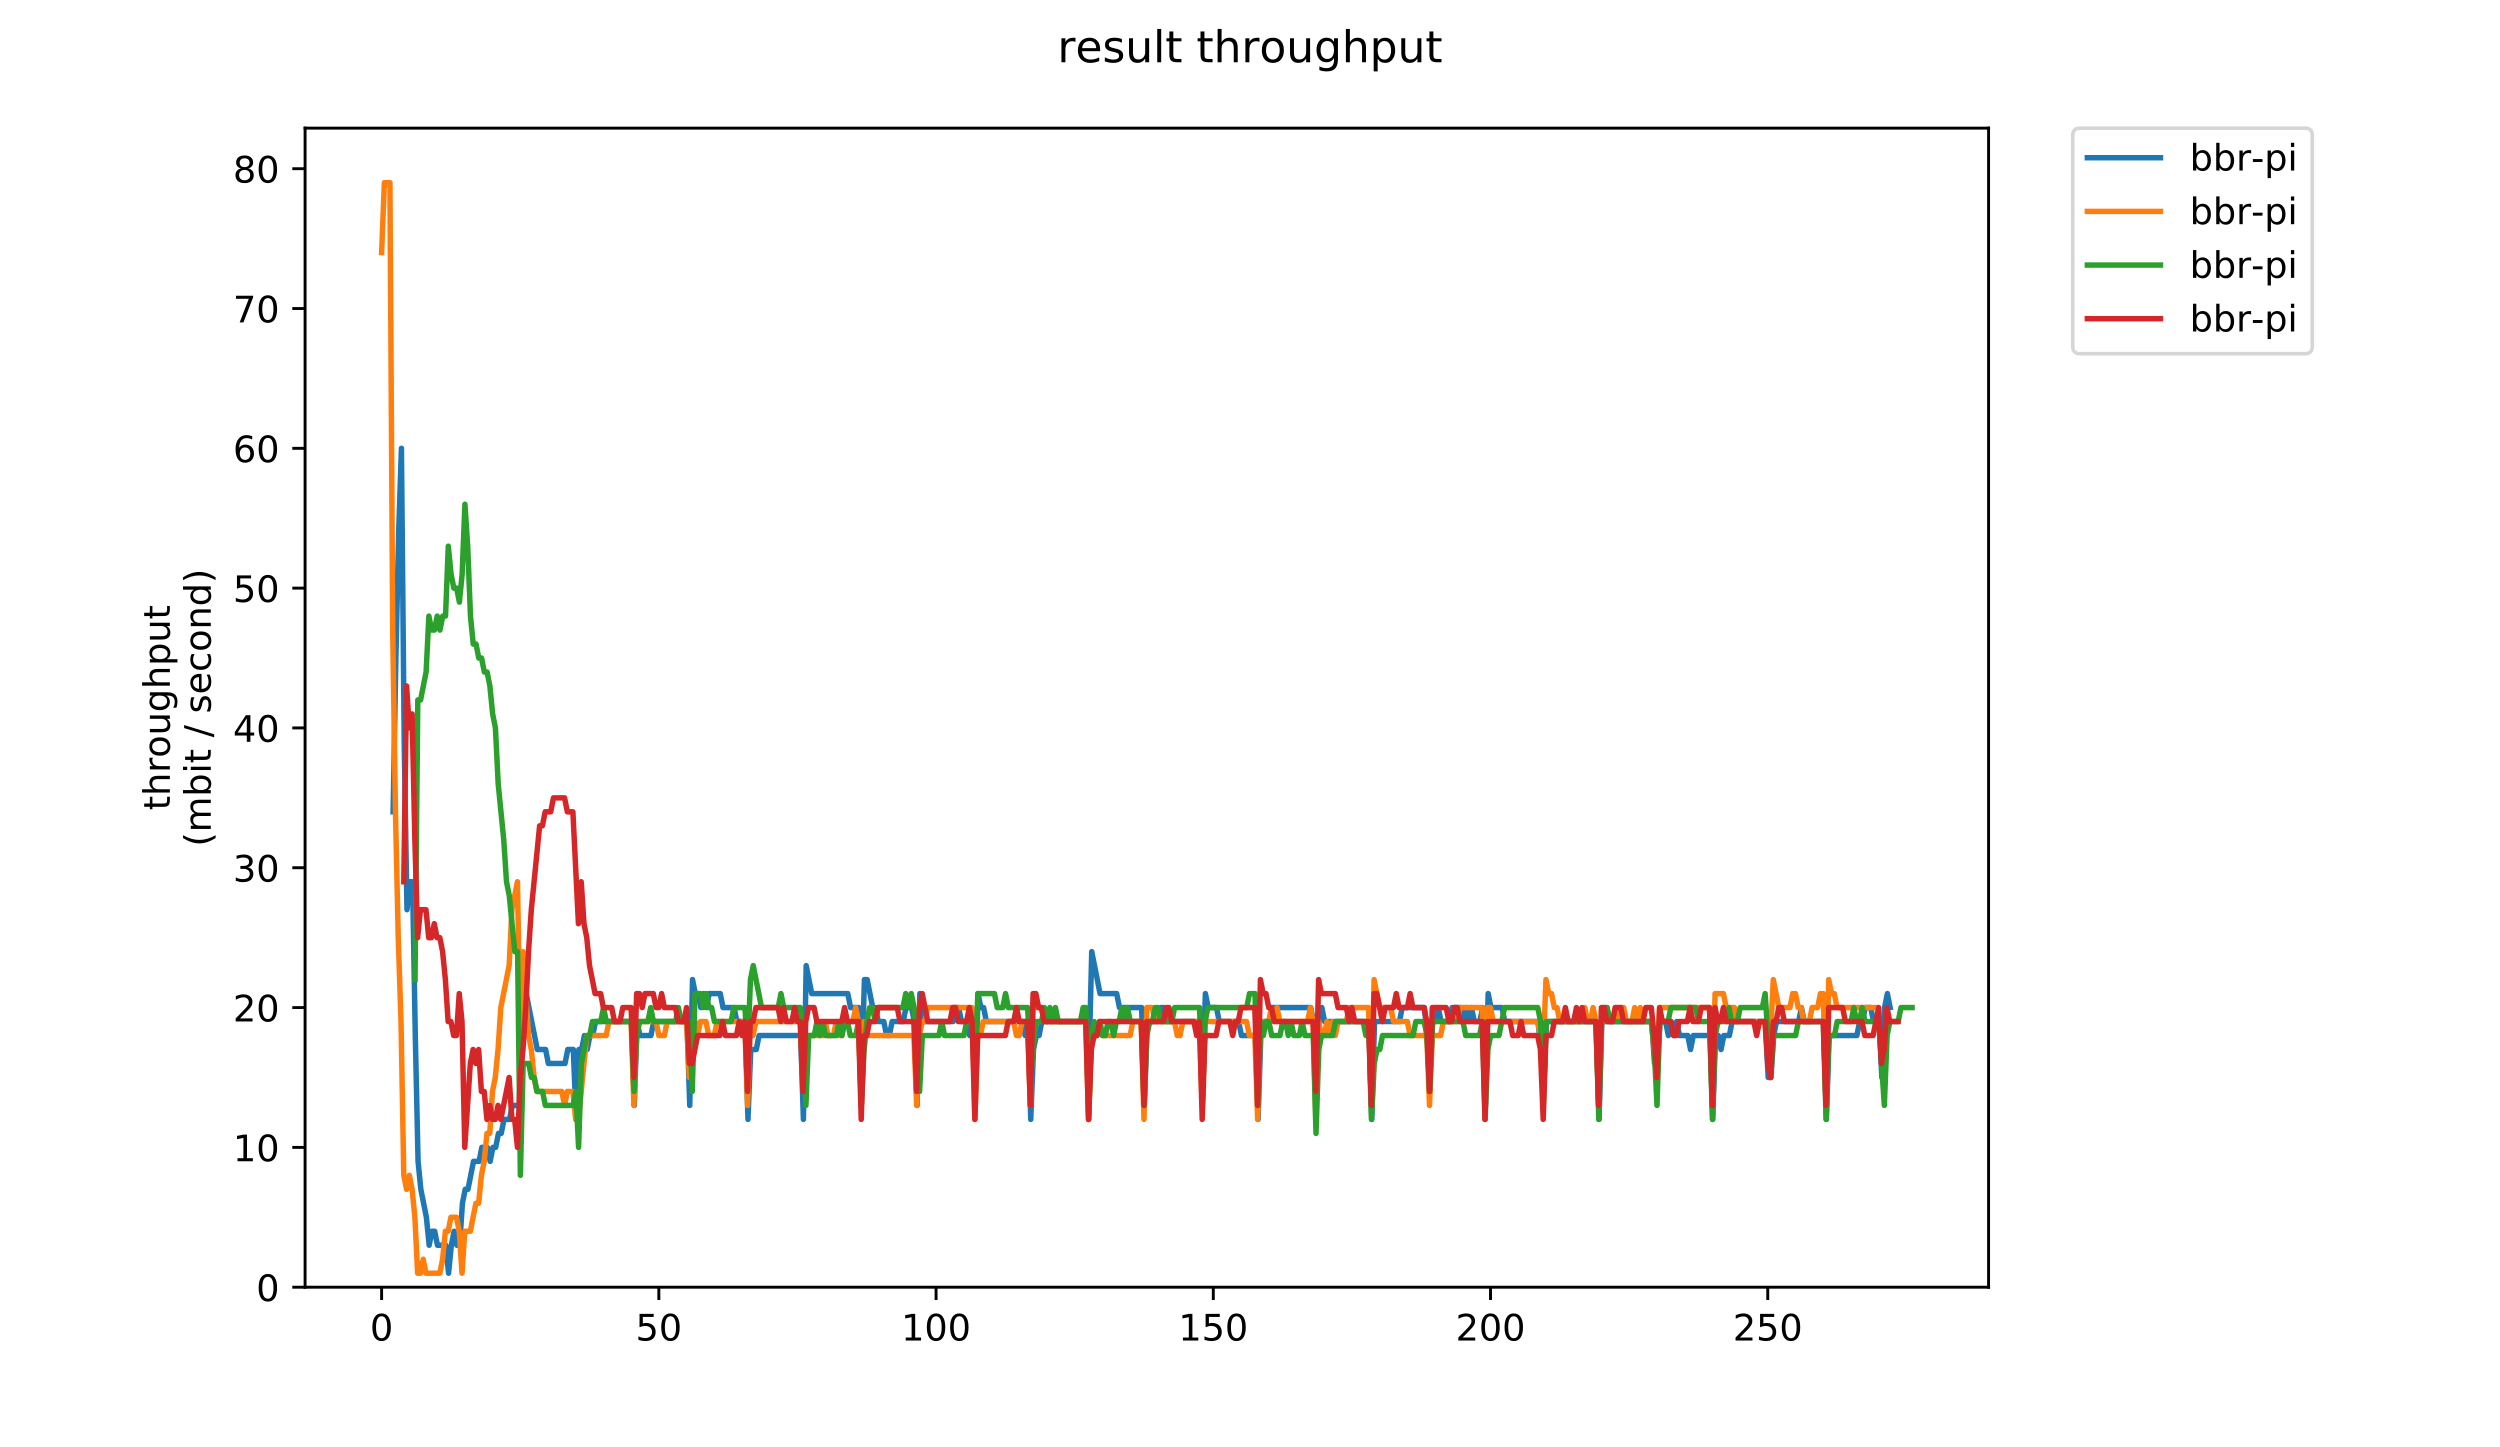 <?xml version="1.0" encoding="utf-8" standalone="no"?>
<!DOCTYPE svg PUBLIC "-//W3C//DTD SVG 1.1//EN"
  "http://www.w3.org/Graphics/SVG/1.1/DTD/svg11.dtd">
<!-- Created with matplotlib (https://matplotlib.org/) -->
<svg height="396pt" version="1.1" viewBox="0 0 684 396" width="684pt" xmlns="http://www.w3.org/2000/svg" xmlns:xlink="http://www.w3.org/1999/xlink">
 <defs>
  <style type="text/css">
*{stroke-linecap:butt;stroke-linejoin:round;}
  </style>
 </defs>
 <g id="figure_1">
  <g id="patch_1">
   <path d="M 0 396 
L 684 396 
L 684 0 
L 0 0 
z
" style="fill:#ffffff;"/>
  </g>
  <g id="axes_1">
   <g id="patch_2">
    <path d="M 83.472 352.174 
L 544.074 352.174 
L 544.074 35.062 
L 83.472 35.062 
z
" style="fill:#ffffff;"/>
   </g>
   <g id="matplotlib.axis_1">
    <g id="xtick_1">
     <g id="line2d_1">
      <defs>
       <path d="M 0 0 
L 0 3.5 
" id="m446af5e502" style="stroke:#000000;stroke-width:0.8;"/>
      </defs>
      <g>
       <use style="stroke:#000000;stroke-width:0.8;" x="104.409" xlink:href="#m446af5e502" y="352.174"/>
      </g>
     </g>
     <g id="text_1">
      <!-- 0 -->
      <defs>
       <path d="M 31.781 66.406 
Q 24.172 66.406 20.328 58.906 
Q 16.5 51.422 16.5 36.375 
Q 16.5 21.391 20.328 13.891 
Q 24.172 6.391 31.781 6.391 
Q 39.453 6.391 43.281 13.891 
Q 47.125 21.391 47.125 36.375 
Q 47.125 51.422 43.281 58.906 
Q 39.453 66.406 31.781 66.406 
z
M 31.781 74.219 
Q 44.047 74.219 50.516 64.516 
Q 56.984 54.828 56.984 36.375 
Q 56.984 17.969 50.516 8.266 
Q 44.047 -1.422 31.781 -1.422 
Q 19.531 -1.422 13.062 8.266 
Q 6.594 17.969 6.594 36.375 
Q 6.594 54.828 13.062 64.516 
Q 19.531 74.219 31.781 74.219 
z
" id="DejaVuSans-48"/>
      </defs>
      <g transform="translate(101.228 366.773)scale(0.1 -0.1)">
       <use xlink:href="#DejaVuSans-48"/>
      </g>
     </g>
    </g>
    <g id="xtick_2">
     <g id="line2d_2">
      <g>
       <use style="stroke:#000000;stroke-width:0.8;" x="180.258" xlink:href="#m446af5e502" y="352.174"/>
      </g>
     </g>
     <g id="text_2">
      <!-- 50 -->
      <defs>
       <path d="M 10.797 72.906 
L 49.516 72.906 
L 49.516 64.594 
L 19.828 64.594 
L 19.828 46.734 
Q 21.969 47.469 24.109 47.828 
Q 26.266 48.188 28.422 48.188 
Q 40.625 48.188 47.75 41.5 
Q 54.891 34.812 54.891 23.391 
Q 54.891 11.625 47.562 5.094 
Q 40.234 -1.422 26.906 -1.422 
Q 22.312 -1.422 17.547 -0.641 
Q 12.797 0.141 7.719 1.703 
L 7.719 11.625 
Q 12.109 9.234 16.797 8.062 
Q 21.484 6.891 26.703 6.891 
Q 35.156 6.891 40.078 11.328 
Q 45.016 15.766 45.016 23.391 
Q 45.016 31 40.078 35.438 
Q 35.156 39.891 26.703 39.891 
Q 22.75 39.891 18.812 39.016 
Q 14.891 38.141 10.797 36.281 
z
" id="DejaVuSans-53"/>
      </defs>
      <g transform="translate(173.896 366.773)scale(0.1 -0.1)">
       <use xlink:href="#DejaVuSans-53"/>
       <use x="63.623" xlink:href="#DejaVuSans-48"/>
      </g>
     </g>
    </g>
    <g id="xtick_3">
     <g id="line2d_3">
      <g>
       <use style="stroke:#000000;stroke-width:0.8;" x="256.108" xlink:href="#m446af5e502" y="352.174"/>
      </g>
     </g>
     <g id="text_3">
      <!-- 100 -->
      <defs>
       <path d="M 12.406 8.297 
L 28.516 8.297 
L 28.516 63.922 
L 10.984 60.406 
L 10.984 69.391 
L 28.422 72.906 
L 38.281 72.906 
L 38.281 8.297 
L 54.391 8.297 
L 54.391 0 
L 12.406 0 
z
" id="DejaVuSans-49"/>
      </defs>
      <g transform="translate(246.564 366.773)scale(0.1 -0.1)">
       <use xlink:href="#DejaVuSans-49"/>
       <use x="63.623" xlink:href="#DejaVuSans-48"/>
       <use x="127.246" xlink:href="#DejaVuSans-48"/>
      </g>
     </g>
    </g>
    <g id="xtick_4">
     <g id="line2d_4">
      <g>
       <use style="stroke:#000000;stroke-width:0.8;" x="331.957" xlink:href="#m446af5e502" y="352.174"/>
      </g>
     </g>
     <g id="text_4">
      <!-- 150 -->
      <g transform="translate(322.414 366.773)scale(0.1 -0.1)">
       <use xlink:href="#DejaVuSans-49"/>
       <use x="63.623" xlink:href="#DejaVuSans-53"/>
       <use x="127.246" xlink:href="#DejaVuSans-48"/>
      </g>
     </g>
    </g>
    <g id="xtick_5">
     <g id="line2d_5">
      <g>
       <use style="stroke:#000000;stroke-width:0.8;" x="407.807" xlink:href="#m446af5e502" y="352.174"/>
      </g>
     </g>
     <g id="text_5">
      <!-- 200 -->
      <defs>
       <path d="M 19.188 8.297 
L 53.609 8.297 
L 53.609 0 
L 7.328 0 
L 7.328 8.297 
Q 12.938 14.109 22.625 23.891 
Q 32.328 33.688 34.812 36.531 
Q 39.547 41.844 41.422 45.531 
Q 43.312 49.219 43.312 52.781 
Q 43.312 58.594 39.234 62.25 
Q 35.156 65.922 28.609 65.922 
Q 23.969 65.922 18.812 64.312 
Q 13.672 62.703 7.812 59.422 
L 7.812 69.391 
Q 13.766 71.781 18.938 73 
Q 24.125 74.219 28.422 74.219 
Q 39.75 74.219 46.484 68.547 
Q 53.219 62.891 53.219 53.422 
Q 53.219 48.922 51.531 44.891 
Q 49.859 40.875 45.406 35.406 
Q 44.188 33.984 37.641 27.219 
Q 31.109 20.453 19.188 8.297 
z
" id="DejaVuSans-50"/>
      </defs>
      <g transform="translate(398.263 366.773)scale(0.1 -0.1)">
       <use xlink:href="#DejaVuSans-50"/>
       <use x="63.623" xlink:href="#DejaVuSans-48"/>
       <use x="127.246" xlink:href="#DejaVuSans-48"/>
      </g>
     </g>
    </g>
    <g id="xtick_6">
     <g id="line2d_6">
      <g>
       <use style="stroke:#000000;stroke-width:0.8;" x="483.656" xlink:href="#m446af5e502" y="352.174"/>
      </g>
     </g>
     <g id="text_6">
      <!-- 250 -->
      <g transform="translate(474.113 366.773)scale(0.1 -0.1)">
       <use xlink:href="#DejaVuSans-50"/>
       <use x="63.623" xlink:href="#DejaVuSans-53"/>
       <use x="127.246" xlink:href="#DejaVuSans-48"/>
      </g>
     </g>
    </g>
   </g>
   <g id="matplotlib.axis_2">
    <g id="ytick_1">
     <g id="line2d_7">
      <defs>
       <path d="M 0 0 
L -3.5 0 
" id="mec92c5193e" style="stroke:#000000;stroke-width:0.8;"/>
      </defs>
      <g>
       <use style="stroke:#000000;stroke-width:0.8;" x="83.472" xlink:href="#mec92c5193e" y="352.174"/>
      </g>
     </g>
     <g id="text_7">
      <!-- 0 -->
      <g transform="translate(70.11 355.973)scale(0.1 -0.1)">
       <use xlink:href="#DejaVuSans-48"/>
      </g>
     </g>
    </g>
    <g id="ytick_2">
     <g id="line2d_8">
      <g>
       <use style="stroke:#000000;stroke-width:0.8;" x="83.472" xlink:href="#mec92c5193e" y="313.922"/>
      </g>
     </g>
     <g id="text_8">
      <!-- 10 -->
      <g transform="translate(63.747 317.721)scale(0.1 -0.1)">
       <use xlink:href="#DejaVuSans-49"/>
       <use x="63.623" xlink:href="#DejaVuSans-48"/>
      </g>
     </g>
    </g>
    <g id="ytick_3">
     <g id="line2d_9">
      <g>
       <use style="stroke:#000000;stroke-width:0.8;" x="83.472" xlink:href="#mec92c5193e" y="275.67"/>
      </g>
     </g>
     <g id="text_9">
      <!-- 20 -->
      <g transform="translate(63.747 279.469)scale(0.1 -0.1)">
       <use xlink:href="#DejaVuSans-50"/>
       <use x="63.623" xlink:href="#DejaVuSans-48"/>
      </g>
     </g>
    </g>
    <g id="ytick_4">
     <g id="line2d_10">
      <g>
       <use style="stroke:#000000;stroke-width:0.8;" x="83.472" xlink:href="#mec92c5193e" y="237.417"/>
      </g>
     </g>
     <g id="text_10">
      <!-- 30 -->
      <defs>
       <path d="M 40.578 39.312 
Q 47.656 37.797 51.625 33 
Q 55.609 28.219 55.609 21.188 
Q 55.609 10.406 48.188 4.484 
Q 40.766 -1.422 27.094 -1.422 
Q 22.516 -1.422 17.656 -0.516 
Q 12.797 0.391 7.625 2.203 
L 7.625 11.719 
Q 11.719 9.328 16.594 8.109 
Q 21.484 6.891 26.812 6.891 
Q 36.078 6.891 40.938 10.547 
Q 45.797 14.203 45.797 21.188 
Q 45.797 27.641 41.281 31.266 
Q 36.766 34.906 28.719 34.906 
L 20.219 34.906 
L 20.219 43.016 
L 29.109 43.016 
Q 36.375 43.016 40.234 45.922 
Q 44.094 48.828 44.094 54.297 
Q 44.094 59.906 40.109 62.906 
Q 36.141 65.922 28.719 65.922 
Q 24.656 65.922 20.016 65.031 
Q 15.375 64.156 9.812 62.312 
L 9.812 71.094 
Q 15.438 72.656 20.344 73.438 
Q 25.25 74.219 29.594 74.219 
Q 40.828 74.219 47.359 69.109 
Q 53.906 64.016 53.906 55.328 
Q 53.906 49.266 50.438 45.094 
Q 46.969 40.922 40.578 39.312 
z
" id="DejaVuSans-51"/>
      </defs>
      <g transform="translate(63.747 241.216)scale(0.1 -0.1)">
       <use xlink:href="#DejaVuSans-51"/>
       <use x="63.623" xlink:href="#DejaVuSans-48"/>
      </g>
     </g>
    </g>
    <g id="ytick_5">
     <g id="line2d_11">
      <g>
       <use style="stroke:#000000;stroke-width:0.8;" x="83.472" xlink:href="#mec92c5193e" y="199.165"/>
      </g>
     </g>
     <g id="text_11">
      <!-- 40 -->
      <defs>
       <path d="M 37.797 64.312 
L 12.891 25.391 
L 37.797 25.391 
z
M 35.203 72.906 
L 47.609 72.906 
L 47.609 25.391 
L 58.016 25.391 
L 58.016 17.188 
L 47.609 17.188 
L 47.609 0 
L 37.797 0 
L 37.797 17.188 
L 4.891 17.188 
L 4.891 26.703 
z
" id="DejaVuSans-52"/>
      </defs>
      <g transform="translate(63.747 202.964)scale(0.1 -0.1)">
       <use xlink:href="#DejaVuSans-52"/>
       <use x="63.623" xlink:href="#DejaVuSans-48"/>
      </g>
     </g>
    </g>
    <g id="ytick_6">
     <g id="line2d_12">
      <g>
       <use style="stroke:#000000;stroke-width:0.8;" x="83.472" xlink:href="#mec92c5193e" y="160.913"/>
      </g>
     </g>
     <g id="text_12">
      <!-- 50 -->
      <g transform="translate(63.747 164.712)scale(0.1 -0.1)">
       <use xlink:href="#DejaVuSans-53"/>
       <use x="63.623" xlink:href="#DejaVuSans-48"/>
      </g>
     </g>
    </g>
    <g id="ytick_7">
     <g id="line2d_13">
      <g>
       <use style="stroke:#000000;stroke-width:0.8;" x="83.472" xlink:href="#mec92c5193e" y="122.66"/>
      </g>
     </g>
     <g id="text_13">
      <!-- 60 -->
      <defs>
       <path d="M 33.016 40.375 
Q 26.375 40.375 22.484 35.828 
Q 18.609 31.297 18.609 23.391 
Q 18.609 15.531 22.484 10.953 
Q 26.375 6.391 33.016 6.391 
Q 39.656 6.391 43.531 10.953 
Q 47.406 15.531 47.406 23.391 
Q 47.406 31.297 43.531 35.828 
Q 39.656 40.375 33.016 40.375 
z
M 52.594 71.297 
L 52.594 62.312 
Q 48.875 64.062 45.094 64.984 
Q 41.312 65.922 37.594 65.922 
Q 27.828 65.922 22.672 59.328 
Q 17.531 52.734 16.797 39.406 
Q 19.672 43.656 24.016 45.922 
Q 28.375 48.188 33.594 48.188 
Q 44.578 48.188 50.953 41.516 
Q 57.328 34.859 57.328 23.391 
Q 57.328 12.156 50.688 5.359 
Q 44.047 -1.422 33.016 -1.422 
Q 20.359 -1.422 13.672 8.266 
Q 6.984 17.969 6.984 36.375 
Q 6.984 53.656 15.188 63.938 
Q 23.391 74.219 37.203 74.219 
Q 40.922 74.219 44.703 73.484 
Q 48.484 72.75 52.594 71.297 
z
" id="DejaVuSans-54"/>
      </defs>
      <g transform="translate(63.747 126.46)scale(0.1 -0.1)">
       <use xlink:href="#DejaVuSans-54"/>
       <use x="63.623" xlink:href="#DejaVuSans-48"/>
      </g>
     </g>
    </g>
    <g id="ytick_8">
     <g id="line2d_14">
      <g>
       <use style="stroke:#000000;stroke-width:0.8;" x="83.472" xlink:href="#mec92c5193e" y="84.408"/>
      </g>
     </g>
     <g id="text_14">
      <!-- 70 -->
      <defs>
       <path d="M 8.203 72.906 
L 55.078 72.906 
L 55.078 68.703 
L 28.609 0 
L 18.312 0 
L 43.219 64.594 
L 8.203 64.594 
z
" id="DejaVuSans-55"/>
      </defs>
      <g transform="translate(63.747 88.207)scale(0.1 -0.1)">
       <use xlink:href="#DejaVuSans-55"/>
       <use x="63.623" xlink:href="#DejaVuSans-48"/>
      </g>
     </g>
    </g>
    <g id="ytick_9">
     <g id="line2d_15">
      <g>
       <use style="stroke:#000000;stroke-width:0.8;" x="83.472" xlink:href="#mec92c5193e" y="46.156"/>
      </g>
     </g>
     <g id="text_15">
      <!-- 80 -->
      <defs>
       <path d="M 31.781 34.625 
Q 24.75 34.625 20.719 30.859 
Q 16.703 27.094 16.703 20.516 
Q 16.703 13.922 20.719 10.156 
Q 24.75 6.391 31.781 6.391 
Q 38.812 6.391 42.859 10.172 
Q 46.922 13.969 46.922 20.516 
Q 46.922 27.094 42.891 30.859 
Q 38.875 34.625 31.781 34.625 
z
M 21.922 38.812 
Q 15.578 40.375 12.031 44.719 
Q 8.5 49.078 8.5 55.328 
Q 8.5 64.062 14.719 69.141 
Q 20.953 74.219 31.781 74.219 
Q 42.672 74.219 48.875 69.141 
Q 55.078 64.062 55.078 55.328 
Q 55.078 49.078 51.531 44.719 
Q 48 40.375 41.703 38.812 
Q 48.828 37.156 52.797 32.312 
Q 56.781 27.484 56.781 20.516 
Q 56.781 9.906 50.312 4.234 
Q 43.844 -1.422 31.781 -1.422 
Q 19.734 -1.422 13.25 4.234 
Q 6.781 9.906 6.781 20.516 
Q 6.781 27.484 10.781 32.312 
Q 14.797 37.156 21.922 38.812 
z
M 18.312 54.391 
Q 18.312 48.734 21.844 45.562 
Q 25.391 42.391 31.781 42.391 
Q 38.141 42.391 41.719 45.562 
Q 45.312 48.734 45.312 54.391 
Q 45.312 60.062 41.719 63.234 
Q 38.141 66.406 31.781 66.406 
Q 25.391 66.406 21.844 63.234 
Q 18.312 60.062 18.312 54.391 
z
" id="DejaVuSans-56"/>
      </defs>
      <g transform="translate(63.747 49.955)scale(0.1 -0.1)">
       <use xlink:href="#DejaVuSans-56"/>
       <use x="63.623" xlink:href="#DejaVuSans-48"/>
      </g>
     </g>
    </g>
    <g id="text_16">
     <!-- throughput -->
     <defs>
      <path d="M 18.312 70.219 
L 18.312 54.688 
L 36.812 54.688 
L 36.812 47.703 
L 18.312 47.703 
L 18.312 18.016 
Q 18.312 11.328 20.141 9.422 
Q 21.969 7.516 27.594 7.516 
L 36.812 7.516 
L 36.812 0 
L 27.594 0 
Q 17.188 0 13.234 3.875 
Q 9.281 7.766 9.281 18.016 
L 9.281 47.703 
L 2.688 47.703 
L 2.688 54.688 
L 9.281 54.688 
L 9.281 70.219 
z
" id="DejaVuSans-116"/>
      <path d="M 54.891 33.016 
L 54.891 0 
L 45.906 0 
L 45.906 32.719 
Q 45.906 40.484 42.875 44.328 
Q 39.844 48.188 33.797 48.188 
Q 26.516 48.188 22.312 43.547 
Q 18.109 38.922 18.109 30.906 
L 18.109 0 
L 9.078 0 
L 9.078 75.984 
L 18.109 75.984 
L 18.109 46.188 
Q 21.344 51.125 25.703 53.562 
Q 30.078 56 35.797 56 
Q 45.219 56 50.047 50.172 
Q 54.891 44.344 54.891 33.016 
z
" id="DejaVuSans-104"/>
      <path d="M 41.109 46.297 
Q 39.594 47.172 37.812 47.578 
Q 36.031 48 33.891 48 
Q 26.266 48 22.188 43.047 
Q 18.109 38.094 18.109 28.812 
L 18.109 0 
L 9.078 0 
L 9.078 54.688 
L 18.109 54.688 
L 18.109 46.188 
Q 20.953 51.172 25.484 53.578 
Q 30.031 56 36.531 56 
Q 37.453 56 38.578 55.875 
Q 39.703 55.766 41.062 55.516 
z
" id="DejaVuSans-114"/>
      <path d="M 30.609 48.391 
Q 23.391 48.391 19.188 42.75 
Q 14.984 37.109 14.984 27.297 
Q 14.984 17.484 19.156 11.844 
Q 23.344 6.203 30.609 6.203 
Q 37.797 6.203 41.984 11.859 
Q 46.188 17.531 46.188 27.297 
Q 46.188 37.016 41.984 42.703 
Q 37.797 48.391 30.609 48.391 
z
M 30.609 56 
Q 42.328 56 49.016 48.375 
Q 55.719 40.766 55.719 27.297 
Q 55.719 13.875 49.016 6.219 
Q 42.328 -1.422 30.609 -1.422 
Q 18.844 -1.422 12.172 6.219 
Q 5.516 13.875 5.516 27.297 
Q 5.516 40.766 12.172 48.375 
Q 18.844 56 30.609 56 
z
" id="DejaVuSans-111"/>
      <path d="M 8.5 21.578 
L 8.5 54.688 
L 17.484 54.688 
L 17.484 21.922 
Q 17.484 14.156 20.5 10.266 
Q 23.531 6.391 29.594 6.391 
Q 36.859 6.391 41.078 11.031 
Q 45.312 15.672 45.312 23.688 
L 45.312 54.688 
L 54.297 54.688 
L 54.297 0 
L 45.312 0 
L 45.312 8.406 
Q 42.047 3.422 37.719 1 
Q 33.406 -1.422 27.688 -1.422 
Q 18.266 -1.422 13.375 4.438 
Q 8.5 10.297 8.5 21.578 
z
M 31.109 56 
z
" id="DejaVuSans-117"/>
      <path d="M 45.406 27.984 
Q 45.406 37.75 41.375 43.109 
Q 37.359 48.484 30.078 48.484 
Q 22.859 48.484 18.828 43.109 
Q 14.797 37.75 14.797 27.984 
Q 14.797 18.266 18.828 12.891 
Q 22.859 7.516 30.078 7.516 
Q 37.359 7.516 41.375 12.891 
Q 45.406 18.266 45.406 27.984 
z
M 54.391 6.781 
Q 54.391 -7.172 48.188 -13.984 
Q 42 -20.797 29.203 -20.797 
Q 24.469 -20.797 20.266 -20.094 
Q 16.062 -19.391 12.109 -17.922 
L 12.109 -9.188 
Q 16.062 -11.328 19.922 -12.344 
Q 23.781 -13.375 27.781 -13.375 
Q 36.625 -13.375 41.016 -8.766 
Q 45.406 -4.156 45.406 5.172 
L 45.406 9.625 
Q 42.625 4.781 38.281 2.391 
Q 33.938 0 27.875 0 
Q 17.828 0 11.672 7.656 
Q 5.516 15.328 5.516 27.984 
Q 5.516 40.672 11.672 48.328 
Q 17.828 56 27.875 56 
Q 33.938 56 38.281 53.609 
Q 42.625 51.219 45.406 46.391 
L 45.406 54.688 
L 54.391 54.688 
z
" id="DejaVuSans-103"/>
      <path d="M 18.109 8.203 
L 18.109 -20.797 
L 9.078 -20.797 
L 9.078 54.688 
L 18.109 54.688 
L 18.109 46.391 
Q 20.953 51.266 25.266 53.625 
Q 29.594 56 35.594 56 
Q 45.562 56 51.781 48.094 
Q 58.016 40.188 58.016 27.297 
Q 58.016 14.406 51.781 6.484 
Q 45.562 -1.422 35.594 -1.422 
Q 29.594 -1.422 25.266 0.953 
Q 20.953 3.328 18.109 8.203 
z
M 48.688 27.297 
Q 48.688 37.203 44.609 42.844 
Q 40.531 48.484 33.406 48.484 
Q 26.266 48.484 22.188 42.844 
Q 18.109 37.203 18.109 27.297 
Q 18.109 17.391 22.188 11.75 
Q 26.266 6.109 33.406 6.109 
Q 40.531 6.109 44.609 11.75 
Q 48.688 17.391 48.688 27.297 
z
" id="DejaVuSans-112"/>
     </defs>
     <g transform="translate(46.47 221.675)rotate(-90)scale(0.1 -0.1)">
      <use xlink:href="#DejaVuSans-116"/>
      <use x="39.209" xlink:href="#DejaVuSans-104"/>
      <use x="102.588" xlink:href="#DejaVuSans-114"/>
      <use x="143.67" xlink:href="#DejaVuSans-111"/>
      <use x="204.852" xlink:href="#DejaVuSans-117"/>
      <use x="268.23" xlink:href="#DejaVuSans-103"/>
      <use x="331.707" xlink:href="#DejaVuSans-104"/>
      <use x="395.086" xlink:href="#DejaVuSans-112"/>
      <use x="458.562" xlink:href="#DejaVuSans-117"/>
      <use x="521.941" xlink:href="#DejaVuSans-116"/>
     </g>
     <!-- (mbit / second) -->
     <defs>
      <path d="M 31 75.875 
Q 24.469 64.656 21.281 53.656 
Q 18.109 42.672 18.109 31.391 
Q 18.109 20.125 21.312 9.062 
Q 24.516 -2 31 -13.188 
L 23.188 -13.188 
Q 15.875 -1.703 12.234 9.375 
Q 8.594 20.453 8.594 31.391 
Q 8.594 42.281 12.203 53.312 
Q 15.828 64.359 23.188 75.875 
z
" id="DejaVuSans-40"/>
      <path d="M 52 44.188 
Q 55.375 50.25 60.062 53.125 
Q 64.75 56 71.094 56 
Q 79.641 56 84.281 50.016 
Q 88.922 44.047 88.922 33.016 
L 88.922 0 
L 79.891 0 
L 79.891 32.719 
Q 79.891 40.578 77.094 44.375 
Q 74.312 48.188 68.609 48.188 
Q 61.625 48.188 57.562 43.547 
Q 53.516 38.922 53.516 30.906 
L 53.516 0 
L 44.484 0 
L 44.484 32.719 
Q 44.484 40.625 41.703 44.406 
Q 38.922 48.188 33.109 48.188 
Q 26.219 48.188 22.156 43.531 
Q 18.109 38.875 18.109 30.906 
L 18.109 0 
L 9.078 0 
L 9.078 54.688 
L 18.109 54.688 
L 18.109 46.188 
Q 21.188 51.219 25.484 53.609 
Q 29.781 56 35.688 56 
Q 41.656 56 45.828 52.969 
Q 50 49.953 52 44.188 
z
" id="DejaVuSans-109"/>
      <path d="M 48.688 27.297 
Q 48.688 37.203 44.609 42.844 
Q 40.531 48.484 33.406 48.484 
Q 26.266 48.484 22.188 42.844 
Q 18.109 37.203 18.109 27.297 
Q 18.109 17.391 22.188 11.75 
Q 26.266 6.109 33.406 6.109 
Q 40.531 6.109 44.609 11.75 
Q 48.688 17.391 48.688 27.297 
z
M 18.109 46.391 
Q 20.953 51.266 25.266 53.625 
Q 29.594 56 35.594 56 
Q 45.562 56 51.781 48.094 
Q 58.016 40.188 58.016 27.297 
Q 58.016 14.406 51.781 6.484 
Q 45.562 -1.422 35.594 -1.422 
Q 29.594 -1.422 25.266 0.953 
Q 20.953 3.328 18.109 8.203 
L 18.109 0 
L 9.078 0 
L 9.078 75.984 
L 18.109 75.984 
z
" id="DejaVuSans-98"/>
      <path d="M 9.422 54.688 
L 18.406 54.688 
L 18.406 0 
L 9.422 0 
z
M 9.422 75.984 
L 18.406 75.984 
L 18.406 64.594 
L 9.422 64.594 
z
" id="DejaVuSans-105"/>
      <path id="DejaVuSans-32"/>
      <path d="M 25.391 72.906 
L 33.688 72.906 
L 8.297 -9.281 
L 0 -9.281 
z
" id="DejaVuSans-47"/>
      <path d="M 44.281 53.078 
L 44.281 44.578 
Q 40.484 46.531 36.375 47.5 
Q 32.281 48.484 27.875 48.484 
Q 21.188 48.484 17.844 46.438 
Q 14.5 44.391 14.5 40.281 
Q 14.5 37.156 16.891 35.375 
Q 19.281 33.594 26.516 31.984 
L 29.594 31.297 
Q 39.156 29.25 43.188 25.516 
Q 47.219 21.781 47.219 15.094 
Q 47.219 7.469 41.188 3.016 
Q 35.156 -1.422 24.609 -1.422 
Q 20.219 -1.422 15.453 -0.562 
Q 10.688 0.297 5.422 2 
L 5.422 11.281 
Q 10.406 8.688 15.234 7.391 
Q 20.062 6.109 24.812 6.109 
Q 31.156 6.109 34.562 8.281 
Q 37.984 10.453 37.984 14.406 
Q 37.984 18.062 35.516 20.016 
Q 33.062 21.969 24.703 23.781 
L 21.578 24.516 
Q 13.234 26.266 9.516 29.906 
Q 5.812 33.547 5.812 39.891 
Q 5.812 47.609 11.281 51.797 
Q 16.75 56 26.812 56 
Q 31.781 56 36.172 55.266 
Q 40.578 54.547 44.281 53.078 
z
" id="DejaVuSans-115"/>
      <path d="M 56.203 29.594 
L 56.203 25.203 
L 14.891 25.203 
Q 15.484 15.922 20.484 11.062 
Q 25.484 6.203 34.422 6.203 
Q 39.594 6.203 44.453 7.469 
Q 49.312 8.734 54.109 11.281 
L 54.109 2.781 
Q 49.266 0.734 44.188 -0.344 
Q 39.109 -1.422 33.891 -1.422 
Q 20.797 -1.422 13.156 6.188 
Q 5.516 13.812 5.516 26.812 
Q 5.516 40.234 12.766 48.109 
Q 20.016 56 32.328 56 
Q 43.359 56 49.781 48.891 
Q 56.203 41.797 56.203 29.594 
z
M 47.219 32.234 
Q 47.125 39.594 43.094 43.984 
Q 39.062 48.391 32.422 48.391 
Q 24.906 48.391 20.391 44.141 
Q 15.875 39.891 15.188 32.172 
z
" id="DejaVuSans-101"/>
      <path d="M 48.781 52.594 
L 48.781 44.188 
Q 44.969 46.297 41.141 47.344 
Q 37.312 48.391 33.406 48.391 
Q 24.656 48.391 19.812 42.844 
Q 14.984 37.312 14.984 27.297 
Q 14.984 17.281 19.812 11.734 
Q 24.656 6.203 33.406 6.203 
Q 37.312 6.203 41.141 7.25 
Q 44.969 8.297 48.781 10.406 
L 48.781 2.094 
Q 45.016 0.344 40.984 -0.531 
Q 36.969 -1.422 32.422 -1.422 
Q 20.062 -1.422 12.781 6.344 
Q 5.516 14.109 5.516 27.297 
Q 5.516 40.672 12.859 48.328 
Q 20.219 56 33.016 56 
Q 37.156 56 41.109 55.141 
Q 45.062 54.297 48.781 52.594 
z
" id="DejaVuSans-99"/>
      <path d="M 54.891 33.016 
L 54.891 0 
L 45.906 0 
L 45.906 32.719 
Q 45.906 40.484 42.875 44.328 
Q 39.844 48.188 33.797 48.188 
Q 26.516 48.188 22.312 43.547 
Q 18.109 38.922 18.109 30.906 
L 18.109 0 
L 9.078 0 
L 9.078 54.688 
L 18.109 54.688 
L 18.109 46.188 
Q 21.344 51.125 25.703 53.562 
Q 30.078 56 35.797 56 
Q 45.219 56 50.047 50.172 
Q 54.891 44.344 54.891 33.016 
z
" id="DejaVuSans-110"/>
      <path d="M 45.406 46.391 
L 45.406 75.984 
L 54.391 75.984 
L 54.391 0 
L 45.406 0 
L 45.406 8.203 
Q 42.578 3.328 38.25 0.953 
Q 33.938 -1.422 27.875 -1.422 
Q 17.969 -1.422 11.734 6.484 
Q 5.516 14.406 5.516 27.297 
Q 5.516 40.188 11.734 48.094 
Q 17.969 56 27.875 56 
Q 33.938 56 38.25 53.625 
Q 42.578 51.266 45.406 46.391 
z
M 14.797 27.297 
Q 14.797 17.391 18.875 11.75 
Q 22.953 6.109 30.078 6.109 
Q 37.203 6.109 41.297 11.75 
Q 45.406 17.391 45.406 27.297 
Q 45.406 37.203 41.297 42.844 
Q 37.203 48.484 30.078 48.484 
Q 22.953 48.484 18.875 42.844 
Q 14.797 37.203 14.797 27.297 
z
" id="DejaVuSans-100"/>
      <path d="M 8.016 75.875 
L 15.828 75.875 
Q 23.141 64.359 26.781 53.312 
Q 30.422 42.281 30.422 31.391 
Q 30.422 20.453 26.781 9.375 
Q 23.141 -1.703 15.828 -13.188 
L 8.016 -13.188 
Q 14.5 -2 17.703 9.062 
Q 20.906 20.125 20.906 31.391 
Q 20.906 42.672 17.703 53.656 
Q 14.5 64.656 8.016 75.875 
z
" id="DejaVuSans-41"/>
     </defs>
     <g transform="translate(57.668 231.609)rotate(-90)scale(0.1 -0.1)">
      <use xlink:href="#DejaVuSans-40"/>
      <use x="39.014" xlink:href="#DejaVuSans-109"/>
      <use x="136.426" xlink:href="#DejaVuSans-98"/>
      <use x="199.902" xlink:href="#DejaVuSans-105"/>
      <use x="227.686" xlink:href="#DejaVuSans-116"/>
      <use x="266.895" xlink:href="#DejaVuSans-32"/>
      <use x="298.682" xlink:href="#DejaVuSans-47"/>
      <use x="332.373" xlink:href="#DejaVuSans-32"/>
      <use x="364.16" xlink:href="#DejaVuSans-115"/>
      <use x="416.26" xlink:href="#DejaVuSans-101"/>
      <use x="477.783" xlink:href="#DejaVuSans-99"/>
      <use x="532.764" xlink:href="#DejaVuSans-111"/>
      <use x="593.945" xlink:href="#DejaVuSans-110"/>
      <use x="657.324" xlink:href="#DejaVuSans-100"/>
      <use x="720.801" xlink:href="#DejaVuSans-41"/>
     </g>
    </g>
   </g>
   <g id="line2d_16">
    <path clip-path="url(#p4df07e00bc)" d="M 107.557 222.116 
L 108.315 180.039 
L 109.074 145.612 
L 109.832 122.66 
L 110.591 202.99 
L 111.349 248.893 
L 112.108 241.242 
L 112.866 241.242 
L 113.624 283.32 
L 114.383 317.747 
L 115.141 325.398 
L 116.658 333.048 
L 117.417 340.698 
L 118.175 336.873 
L 118.934 336.873 
L 119.692 340.698 
L 121.968 340.698 
L 122.726 348.349 
L 123.485 340.698 
L 124.243 336.873 
L 125.002 340.698 
L 125.76 340.698 
L 126.519 329.223 
L 127.277 325.398 
L 128.036 325.398 
L 129.553 317.747 
L 131.07 317.747 
L 131.828 313.922 
L 133.345 313.922 
L 134.104 317.747 
L 134.862 313.922 
L 135.621 313.922 
L 136.379 310.097 
L 137.138 310.097 
L 137.896 306.271 
L 139.413 306.271 
L 140.172 302.446 
L 142.447 302.446 
L 143.206 271.844 
L 143.964 271.844 
L 146.998 287.145 
L 149.274 287.145 
L 150.032 290.97 
L 154.583 290.97 
L 155.342 287.145 
L 156.859 287.145 
L 157.617 306.271 
L 158.376 287.145 
L 159.134 287.145 
L 159.893 283.32 
L 160.651 287.145 
L 161.41 283.32 
L 162.168 283.32 
L 162.927 279.495 
L 172.787 279.495 
L 173.546 302.446 
L 174.304 279.495 
L 175.063 283.32 
L 178.097 283.32 
L 178.855 279.495 
L 187.957 279.495 
L 188.715 302.446 
L 189.474 268.019 
L 190.232 271.844 
L 190.991 271.844 
L 191.749 275.67 
L 192.508 271.844 
L 193.266 275.67 
L 194.025 271.844 
L 197.059 271.844 
L 197.817 275.67 
L 200.851 275.67 
L 201.61 279.495 
L 203.885 279.495 
L 204.644 306.271 
L 205.402 287.145 
L 206.919 287.145 
L 207.678 283.32 
L 219.055 283.32 
L 219.814 306.271 
L 220.572 264.194 
L 222.089 271.844 
L 231.95 271.844 
L 232.708 275.67 
L 234.984 275.67 
L 235.742 294.796 
L 236.501 268.019 
L 237.259 268.019 
L 238.776 275.67 
L 239.535 275.67 
L 240.293 279.495 
L 241.81 279.495 
L 242.569 283.32 
L 243.327 283.32 
L 244.086 279.495 
L 247.12 279.495 
L 247.878 275.67 
L 249.395 275.67 
L 250.154 279.495 
L 250.912 302.446 
L 251.671 271.844 
L 252.429 279.495 
L 260.773 279.495 
L 261.531 275.67 
L 262.29 275.67 
L 263.048 279.495 
L 264.565 279.495 
L 265.323 283.32 
L 266.082 283.32 
L 266.84 298.621 
L 267.599 271.844 
L 268.357 275.67 
L 269.116 275.67 
L 269.874 279.495 
L 279.735 279.495 
L 280.493 283.32 
L 281.252 279.495 
L 282.01 306.271 
L 282.769 287.145 
L 283.527 283.32 
L 284.286 283.32 
L 285.044 279.495 
L 297.18 279.495 
L 297.939 290.97 
L 298.697 260.369 
L 300.973 271.844 
L 305.524 271.844 
L 306.282 275.67 
L 312.35 275.67 
L 313.109 302.446 
L 313.867 279.495 
L 316.901 279.495 
L 317.66 275.67 
L 318.418 275.67 
L 319.177 279.495 
L 328.279 279.495 
L 329.037 294.796 
L 329.796 271.844 
L 330.554 275.67 
L 332.83 275.67 
L 333.588 279.495 
L 338.898 279.495 
L 339.656 283.32 
L 343.448 283.32 
L 344.207 306.271 
L 344.965 283.32 
L 345.724 279.495 
L 347.241 279.495 
L 347.999 275.67 
L 358.618 275.67 
L 359.377 279.495 
L 360.135 298.621 
L 360.894 279.495 
L 361.652 275.67 
L 362.411 279.495 
L 374.547 279.495 
L 375.305 306.271 
L 376.064 279.495 
L 382.89 279.495 
L 383.649 275.67 
L 389.717 275.67 
L 390.475 283.32 
L 391.234 294.796 
L 391.992 279.495 
L 392.751 279.495 
L 393.509 275.67 
L 394.268 279.495 
L 396.543 279.495 
L 397.302 275.67 
L 399.577 275.67 
L 400.336 279.495 
L 401.094 275.67 
L 401.853 279.495 
L 402.611 275.67 
L 403.37 279.495 
L 404.887 279.495 
L 405.645 275.67 
L 406.404 302.446 
L 407.162 271.844 
L 407.921 275.67 
L 410.955 275.67 
L 411.713 279.495 
L 420.815 279.495 
L 421.573 287.145 
L 422.332 298.621 
L 423.09 279.495 
L 436.743 279.495 
L 437.502 306.271 
L 438.26 279.495 
L 451.913 279.495 
L 452.672 290.97 
L 453.43 290.97 
L 454.189 279.495 
L 455.706 279.495 
L 456.464 283.32 
L 457.223 279.495 
L 457.981 283.32 
L 458.74 279.495 
L 459.498 283.32 
L 461.774 283.32 
L 462.532 287.145 
L 463.291 283.32 
L 467.842 283.32 
L 468.6 306.271 
L 469.359 283.32 
L 470.117 283.32 
L 470.876 287.145 
L 471.634 283.32 
L 473.151 283.32 
L 473.91 279.495 
L 483.012 279.495 
L 483.77 294.796 
L 484.529 294.796 
L 485.287 283.32 
L 486.046 279.495 
L 492.114 279.495 
L 492.872 275.67 
L 493.63 279.495 
L 498.94 279.495 
L 499.698 306.271 
L 500.457 283.32 
L 508.042 283.32 
L 508.8 279.495 
L 509.559 279.495 
L 510.317 275.67 
L 511.834 275.67 
L 512.593 279.495 
L 514.11 279.495 
L 514.868 294.796 
L 515.627 275.67 
L 516.385 271.844 
L 517.144 275.67 
L 517.144 275.67 
" style="fill:none;stroke:#1f77b4;stroke-linecap:square;stroke-width:1.5;"/>
   </g>
   <g id="line2d_17">
    <path clip-path="url(#p4df07e00bc)" d="M 104.409 69.107 
L 105.167 49.981 
L 106.684 49.981 
L 107.443 172.388 
L 108.201 222.116 
L 108.96 256.543 
L 109.718 279.495 
L 110.477 321.572 
L 111.235 325.398 
L 111.994 321.572 
L 112.752 325.398 
L 113.511 333.048 
L 114.269 348.349 
L 115.028 348.349 
L 115.786 344.524 
L 116.545 348.349 
L 120.337 348.349 
L 121.096 344.524 
L 121.854 336.873 
L 122.613 336.873 
L 123.371 333.048 
L 124.888 333.048 
L 125.647 336.873 
L 126.405 348.349 
L 127.164 336.873 
L 128.681 336.873 
L 130.198 329.223 
L 130.956 329.223 
L 131.715 321.572 
L 132.473 317.747 
L 133.232 310.097 
L 133.99 310.097 
L 134.749 298.621 
L 135.507 294.796 
L 136.266 287.145 
L 137.024 275.67 
L 139.3 264.194 
L 140.058 248.893 
L 141.575 241.242 
L 142.334 283.32 
L 143.092 260.369 
L 144.609 283.32 
L 145.368 287.145 
L 146.126 294.796 
L 146.885 298.621 
L 153.711 298.621 
L 154.469 302.446 
L 155.228 298.621 
L 156.745 298.621 
L 157.503 306.271 
L 158.262 306.271 
L 160.537 283.32 
L 165.847 283.32 
L 166.605 279.495 
L 172.673 279.495 
L 173.432 302.446 
L 174.19 279.495 
L 179.5 279.495 
L 180.258 283.32 
L 181.775 283.32 
L 182.534 279.495 
L 187.843 279.495 
L 188.602 294.796 
L 189.36 283.32 
L 190.119 279.495 
L 190.877 283.32 
L 191.636 279.495 
L 193.153 279.495 
L 193.911 283.32 
L 195.428 283.32 
L 196.187 279.495 
L 203.772 279.495 
L 204.53 302.446 
L 205.289 279.495 
L 206.047 283.32 
L 206.806 279.495 
L 218.942 279.495 
L 219.7 294.796 
L 220.459 287.145 
L 221.217 283.32 
L 225.009 283.32 
L 225.768 279.495 
L 226.526 283.32 
L 228.043 283.32 
L 228.802 279.495 
L 229.56 283.32 
L 230.319 283.32 
L 231.077 279.495 
L 233.353 279.495 
L 234.111 275.67 
L 234.87 279.495 
L 235.628 302.446 
L 236.387 279.495 
L 237.145 283.32 
L 250.04 283.32 
L 250.798 302.446 
L 251.557 283.32 
L 252.315 279.495 
L 253.074 279.495 
L 253.832 275.67 
L 265.968 275.67 
L 266.727 306.271 
L 267.485 283.32 
L 268.244 283.32 
L 269.002 279.495 
L 277.346 279.495 
L 278.104 283.32 
L 278.863 283.32 
L 279.621 279.495 
L 281.138 279.495 
L 281.897 302.446 
L 282.655 275.67 
L 284.931 275.67 
L 285.689 279.495 
L 297.067 279.495 
L 297.825 306.271 
L 298.584 283.32 
L 300.1 283.32 
L 300.859 279.495 
L 301.617 283.32 
L 309.202 283.32 
L 309.961 279.495 
L 312.236 279.495 
L 312.995 306.271 
L 313.753 275.67 
L 315.27 275.67 
L 316.029 279.495 
L 321.338 279.495 
L 322.097 283.32 
L 322.855 283.32 
L 323.614 279.495 
L 328.165 279.495 
L 328.923 302.446 
L 329.682 279.495 
L 341.059 279.495 
L 341.818 283.32 
L 343.335 283.32 
L 344.093 306.271 
L 344.852 279.495 
L 347.127 279.495 
L 347.886 275.67 
L 348.644 279.495 
L 349.403 275.67 
L 350.161 279.495 
L 357.746 279.495 
L 358.505 275.67 
L 359.263 279.495 
L 360.022 306.271 
L 360.78 279.495 
L 361.539 283.32 
L 362.297 283.32 
L 363.056 279.495 
L 363.814 283.32 
L 364.573 279.495 
L 365.331 283.32 
L 366.09 279.495 
L 368.365 279.495 
L 369.124 275.67 
L 374.433 275.67 
L 375.192 302.446 
L 375.95 268.019 
L 377.467 275.67 
L 380.501 275.67 
L 381.259 279.495 
L 385.052 279.495 
L 385.81 283.32 
L 390.361 283.32 
L 391.12 302.446 
L 391.878 283.32 
L 394.154 283.32 
L 394.912 279.495 
L 398.705 279.495 
L 399.463 275.67 
L 405.531 275.67 
L 406.29 302.446 
L 407.048 275.67 
L 407.807 275.67 
L 408.565 279.495 
L 420.701 279.495 
L 422.218 287.145 
L 422.977 268.019 
L 423.735 271.844 
L 424.494 271.844 
L 425.252 275.67 
L 426.011 275.67 
L 426.769 279.495 
L 432.837 279.495 
L 433.596 275.67 
L 434.354 279.495 
L 435.113 279.495 
L 435.871 275.67 
L 436.63 279.495 
L 437.388 302.446 
L 438.147 279.495 
L 438.905 279.495 
L 439.664 275.67 
L 440.422 279.495 
L 441.181 279.495 
L 441.939 275.67 
L 442.698 279.495 
L 443.456 275.67 
L 444.215 275.67 
L 444.973 279.495 
L 446.49 279.495 
L 447.249 275.67 
L 448.007 279.495 
L 448.766 275.67 
L 449.524 279.495 
L 451.799 279.495 
L 452.558 287.145 
L 453.316 290.97 
L 454.075 275.67 
L 467.728 275.67 
L 468.486 302.446 
L 469.245 271.844 
L 471.52 271.844 
L 472.279 275.67 
L 474.554 275.67 
L 475.313 279.495 
L 482.898 279.495 
L 483.656 287.145 
L 484.415 283.32 
L 485.173 268.019 
L 486.69 275.67 
L 489.724 275.67 
L 490.483 271.844 
L 491.241 271.844 
L 492 275.67 
L 492.758 275.67 
L 493.517 279.495 
L 495.034 279.495 
L 495.792 275.67 
L 497.309 275.67 
L 498.068 271.844 
L 498.826 271.844 
L 499.585 298.621 
L 500.343 268.019 
L 501.102 271.844 
L 501.86 271.844 
L 502.619 275.67 
L 513.238 275.67 
L 513.238 275.67 
" style="fill:none;stroke:#ff7f0e;stroke-linecap:square;stroke-width:1.5;"/>
   </g>
   <g id="line2d_18">
    <path clip-path="url(#p4df07e00bc)" d="M 113.55 268.019 
L 114.309 191.514 
L 115.067 191.514 
L 116.584 183.864 
L 117.343 168.563 
L 118.101 172.388 
L 118.86 172.388 
L 119.618 168.563 
L 120.377 172.388 
L 121.135 168.563 
L 121.894 168.563 
L 122.652 149.437 
L 123.411 157.087 
L 124.169 160.913 
L 124.928 160.913 
L 125.686 164.738 
L 126.445 157.087 
L 127.203 137.961 
L 127.962 149.437 
L 128.72 168.563 
L 129.479 176.214 
L 130.237 176.214 
L 130.996 180.039 
L 131.754 180.039 
L 132.513 183.864 
L 133.271 183.864 
L 134.03 187.689 
L 134.788 195.34 
L 135.547 199.165 
L 136.305 214.466 
L 137.822 229.767 
L 138.58 241.242 
L 139.339 245.068 
L 140.856 260.369 
L 141.614 260.369 
L 142.373 321.572 
L 143.131 290.97 
L 144.648 290.97 
L 145.407 294.796 
L 146.165 294.796 
L 146.924 298.621 
L 148.441 298.621 
L 149.199 302.446 
L 156.784 302.446 
L 157.543 298.621 
L 158.301 313.922 
L 159.06 290.97 
L 160.577 283.32 
L 161.335 283.32 
L 162.094 279.495 
L 164.369 279.495 
L 165.128 275.67 
L 165.886 279.495 
L 172.713 279.495 
L 173.471 298.621 
L 174.23 283.32 
L 174.988 279.495 
L 177.264 279.495 
L 178.022 275.67 
L 178.781 279.495 
L 184.849 279.495 
L 185.607 275.67 
L 186.366 279.495 
L 188.641 279.495 
L 189.4 298.621 
L 190.158 271.844 
L 191.675 271.844 
L 192.434 275.67 
L 193.192 271.844 
L 193.951 275.67 
L 194.709 275.67 
L 195.468 279.495 
L 200.019 279.495 
L 200.777 275.67 
L 203.811 275.67 
L 204.57 287.145 
L 205.328 268.019 
L 206.087 264.194 
L 208.362 275.67 
L 212.913 275.67 
L 213.672 271.844 
L 214.43 275.67 
L 218.981 275.67 
L 219.739 283.32 
L 220.498 302.446 
L 221.256 283.32 
L 222.773 283.32 
L 223.532 279.495 
L 224.29 283.32 
L 225.049 279.495 
L 225.807 283.32 
L 228.841 283.32 
L 229.6 279.495 
L 230.358 283.32 
L 231.117 279.495 
L 231.875 279.495 
L 232.634 283.32 
L 234.151 283.32 
L 234.909 279.495 
L 235.668 302.446 
L 236.426 287.145 
L 237.185 279.495 
L 237.943 275.67 
L 238.702 275.67 
L 239.46 279.495 
L 240.219 275.67 
L 247.045 275.67 
L 247.804 271.844 
L 248.562 275.67 
L 249.321 271.844 
L 250.079 275.67 
L 251.596 298.621 
L 252.355 283.32 
L 256.906 283.32 
L 257.664 279.495 
L 258.423 283.32 
L 263.732 283.32 
L 264.491 279.495 
L 266.008 279.495 
L 266.766 294.796 
L 267.525 271.844 
L 272.076 271.844 
L 272.834 275.67 
L 274.351 275.67 
L 275.11 271.844 
L 275.868 275.67 
L 281.178 275.67 
L 281.936 294.796 
L 283.453 279.495 
L 284.97 279.495 
L 285.729 275.67 
L 286.487 279.495 
L 287.246 275.67 
L 288.004 279.495 
L 288.763 275.67 
L 289.521 279.495 
L 295.589 279.495 
L 296.347 275.67 
L 297.106 275.67 
L 297.864 306.271 
L 298.623 283.32 
L 299.381 279.495 
L 300.14 283.32 
L 300.898 279.495 
L 301.657 283.32 
L 302.415 283.32 
L 303.174 279.495 
L 303.932 279.495 
L 304.691 283.32 
L 305.449 279.495 
L 306.208 279.495 
L 306.966 275.67 
L 307.725 279.495 
L 308.483 275.67 
L 309.242 279.495 
L 312.276 279.495 
L 313.034 302.446 
L 313.793 283.32 
L 314.551 279.495 
L 315.31 279.495 
L 316.068 275.67 
L 316.827 275.67 
L 317.585 279.495 
L 320.619 279.495 
L 321.378 275.67 
L 328.204 275.67 
L 328.963 302.446 
L 329.721 279.495 
L 330.48 275.67 
L 341.099 275.67 
L 341.857 271.844 
L 343.374 271.844 
L 344.133 302.446 
L 344.891 279.495 
L 345.65 283.32 
L 346.408 279.495 
L 347.167 279.495 
L 347.925 283.32 
L 350.201 283.32 
L 350.959 279.495 
L 351.718 279.495 
L 352.476 283.32 
L 353.235 279.495 
L 353.993 283.32 
L 355.51 283.32 
L 356.269 279.495 
L 357.027 283.32 
L 359.303 283.32 
L 360.061 310.097 
L 360.82 287.145 
L 361.578 283.32 
L 364.612 283.32 
L 365.371 279.495 
L 372.955 279.495 
L 373.714 283.32 
L 374.472 279.495 
L 375.231 306.271 
L 375.989 290.97 
L 376.748 287.145 
L 377.506 287.145 
L 378.265 283.32 
L 386.608 283.32 
L 387.367 279.495 
L 389.642 279.495 
L 390.401 283.32 
L 391.159 298.621 
L 391.918 279.495 
L 400.261 279.495 
L 401.02 283.32 
L 404.812 283.32 
L 405.571 279.495 
L 406.329 306.271 
L 407.088 287.145 
L 407.846 283.32 
L 410.122 283.32 
L 411.639 275.67 
L 420.741 275.67 
L 421.499 279.495 
L 422.258 302.446 
L 423.016 279.495 
L 436.669 279.495 
L 437.428 306.271 
L 438.186 279.495 
L 438.945 275.67 
L 439.703 275.67 
L 440.462 279.495 
L 451.839 279.495 
L 452.597 287.145 
L 453.356 302.446 
L 454.114 279.495 
L 456.39 279.495 
L 457.148 275.67 
L 463.975 275.67 
L 464.733 279.495 
L 467.767 279.495 
L 468.526 306.271 
L 469.284 283.32 
L 470.043 279.495 
L 472.318 279.495 
L 473.077 275.67 
L 473.835 279.495 
L 475.352 279.495 
L 476.111 275.67 
L 482.179 275.67 
L 482.937 271.844 
L 484.454 294.796 
L 485.213 283.32 
L 491.281 283.32 
L 492.039 279.495 
L 498.866 279.495 
L 499.624 306.271 
L 500.383 283.32 
L 501.9 283.32 
L 502.658 279.495 
L 506.451 279.495 
L 507.209 275.67 
L 507.968 279.495 
L 508.726 279.495 
L 509.485 275.67 
L 510.243 279.495 
L 514.036 279.495 
L 515.553 302.446 
L 516.311 283.32 
L 517.07 279.495 
L 519.345 279.495 
L 520.103 275.67 
L 523.137 275.67 
L 523.137 275.67 
" style="fill:none;stroke:#2ca02c;stroke-linecap:square;stroke-width:1.5;"/>
   </g>
   <g id="line2d_19">
    <path clip-path="url(#p4df07e00bc)" d="M 110.475 241.242 
L 111.234 187.689 
L 111.992 199.165 
L 112.751 195.34 
L 113.509 229.767 
L 114.268 256.543 
L 115.026 248.893 
L 116.543 248.893 
L 117.302 256.543 
L 118.06 256.543 
L 118.819 252.718 
L 119.577 256.543 
L 120.336 256.543 
L 121.094 260.369 
L 121.853 268.019 
L 122.611 279.495 
L 123.37 279.495 
L 124.128 283.32 
L 124.887 283.32 
L 125.645 271.844 
L 126.404 279.495 
L 127.162 313.922 
L 128.679 290.97 
L 129.438 287.145 
L 130.196 290.97 
L 130.955 287.145 
L 131.713 298.621 
L 132.472 298.621 
L 133.23 306.271 
L 133.989 302.446 
L 134.747 306.271 
L 135.506 306.271 
L 136.264 302.446 
L 137.023 306.271 
L 139.298 294.796 
L 140.057 306.271 
L 140.815 306.271 
L 141.574 313.922 
L 142.332 294.796 
L 143.091 287.145 
L 143.849 275.67 
L 144.607 260.369 
L 145.366 248.893 
L 147.641 225.942 
L 148.4 225.942 
L 149.158 222.116 
L 150.675 222.116 
L 151.434 218.291 
L 154.468 218.291 
L 155.226 222.116 
L 156.743 222.116 
L 158.26 252.718 
L 159.019 241.242 
L 159.777 252.718 
L 160.536 256.543 
L 161.294 264.194 
L 162.811 271.844 
L 164.328 271.844 
L 165.087 275.67 
L 167.362 275.67 
L 168.121 279.495 
L 169.638 279.495 
L 170.396 275.67 
L 172.672 275.67 
L 173.43 294.796 
L 174.189 271.844 
L 174.947 271.844 
L 175.706 275.67 
L 176.464 271.844 
L 178.74 271.844 
L 179.498 275.67 
L 180.257 275.67 
L 181.015 271.844 
L 181.774 275.67 
L 184.808 275.67 
L 185.566 279.495 
L 187.083 279.495 
L 187.842 275.67 
L 188.6 290.97 
L 189.359 290.97 
L 190.876 283.32 
L 196.944 283.32 
L 197.702 279.495 
L 198.461 283.32 
L 201.495 283.32 
L 202.253 279.495 
L 203.012 283.32 
L 203.77 279.495 
L 204.529 298.621 
L 205.287 279.495 
L 206.046 279.495 
L 206.804 275.67 
L 212.872 275.67 
L 213.631 279.495 
L 214.389 275.67 
L 215.148 279.495 
L 216.665 279.495 
L 217.423 275.67 
L 218.182 279.495 
L 218.94 279.495 
L 219.699 298.621 
L 220.457 279.495 
L 221.215 275.67 
L 222.732 275.67 
L 223.491 279.495 
L 230.317 279.495 
L 231.076 275.67 
L 231.834 279.495 
L 234.868 279.495 
L 235.627 306.271 
L 236.385 283.32 
L 237.144 283.32 
L 237.902 279.495 
L 239.419 279.495 
L 240.178 275.67 
L 245.487 275.67 
L 246.246 279.495 
L 250.038 279.495 
L 250.797 298.621 
L 251.555 275.67 
L 252.314 271.844 
L 253.831 279.495 
L 259.899 279.495 
L 260.657 275.67 
L 261.416 275.67 
L 262.174 279.495 
L 264.45 279.495 
L 265.208 275.67 
L 265.967 279.495 
L 266.725 306.271 
L 267.484 283.32 
L 275.069 283.32 
L 275.827 279.495 
L 277.344 279.495 
L 278.103 275.67 
L 278.861 279.495 
L 281.137 279.495 
L 281.895 302.446 
L 282.654 271.844 
L 283.412 271.844 
L 284.171 275.67 
L 284.929 275.67 
L 285.688 279.495 
L 297.065 279.495 
L 297.823 306.271 
L 298.582 287.145 
L 299.34 283.32 
L 300.099 283.32 
L 300.857 279.495 
L 312.235 279.495 
L 312.993 302.446 
L 313.752 279.495 
L 318.303 279.495 
L 319.061 275.67 
L 319.82 275.67 
L 320.578 279.495 
L 326.646 279.495 
L 327.405 283.32 
L 328.163 279.495 
L 328.922 306.271 
L 329.68 283.32 
L 332.714 283.32 
L 333.473 279.495 
L 336.507 279.495 
L 337.265 283.32 
L 338.024 279.495 
L 338.782 279.495 
L 339.541 275.67 
L 343.333 275.67 
L 344.092 302.446 
L 344.85 268.019 
L 345.609 271.844 
L 346.367 271.844 
L 347.126 275.67 
L 347.884 275.67 
L 348.643 279.495 
L 359.262 279.495 
L 360.02 298.621 
L 360.779 268.019 
L 361.537 271.844 
L 365.33 271.844 
L 366.088 275.67 
L 368.364 275.67 
L 369.122 279.495 
L 369.881 275.67 
L 370.639 279.495 
L 374.431 279.495 
L 375.19 302.446 
L 375.948 271.844 
L 376.707 271.844 
L 378.224 279.495 
L 378.982 275.67 
L 381.258 275.67 
L 382.016 271.844 
L 382.775 275.67 
L 385.05 275.67 
L 385.809 271.844 
L 386.567 275.67 
L 389.601 275.67 
L 390.36 279.495 
L 391.118 298.621 
L 391.877 275.67 
L 395.669 275.67 
L 396.428 279.495 
L 397.186 279.495 
L 397.945 275.67 
L 398.703 275.67 
L 399.462 279.495 
L 405.53 279.495 
L 406.288 306.271 
L 407.047 279.495 
L 413.115 279.495 
L 413.873 283.32 
L 415.39 283.32 
L 416.149 279.495 
L 416.907 283.32 
L 420.7 283.32 
L 421.458 287.145 
L 422.217 306.271 
L 422.975 283.32 
L 424.492 283.32 
L 425.251 279.495 
L 427.526 279.495 
L 428.285 275.67 
L 429.043 279.495 
L 430.56 279.495 
L 431.319 275.67 
L 432.077 279.495 
L 432.836 275.67 
L 433.594 279.495 
L 436.628 279.495 
L 437.387 302.446 
L 438.145 275.67 
L 438.904 275.67 
L 439.662 279.495 
L 441.179 279.495 
L 441.938 275.67 
L 443.455 275.67 
L 444.213 279.495 
L 449.522 279.495 
L 450.281 275.67 
L 451.798 275.67 
L 452.556 283.32 
L 453.315 294.796 
L 454.073 275.67 
L 454.832 279.495 
L 457.107 279.495 
L 457.866 283.32 
L 458.624 283.32 
L 459.383 279.495 
L 461.658 279.495 
L 462.417 275.67 
L 463.175 279.495 
L 464.692 279.495 
L 465.451 275.67 
L 467.726 275.67 
L 468.485 302.446 
L 469.243 275.67 
L 470.002 279.495 
L 470.76 279.495 
L 471.519 275.67 
L 472.277 279.495 
L 479.862 279.495 
L 480.621 283.32 
L 481.379 279.495 
L 482.896 279.495 
L 483.655 290.97 
L 484.413 294.796 
L 485.172 279.495 
L 485.93 279.495 
L 486.689 275.67 
L 487.447 275.67 
L 488.206 279.495 
L 498.825 279.495 
L 499.583 302.446 
L 500.342 275.67 
L 504.134 275.67 
L 504.893 279.495 
L 509.444 279.495 
L 510.202 283.32 
L 512.478 283.32 
L 513.995 275.67 
L 514.753 290.97 
L 515.512 287.145 
L 516.27 275.67 
L 517.029 279.495 
L 519.304 279.495 
L 519.304 279.495 
" style="fill:none;stroke:#d62728;stroke-linecap:square;stroke-width:1.5;"/>
   </g>
   <g id="patch_3">
    <path d="M 83.472 352.174 
L 83.472 35.062 
" style="fill:none;stroke:#000000;stroke-linecap:square;stroke-linejoin:miter;stroke-width:0.8;"/>
   </g>
   <g id="patch_4">
    <path d="M 544.074 352.174 
L 544.074 35.062 
" style="fill:none;stroke:#000000;stroke-linecap:square;stroke-linejoin:miter;stroke-width:0.8;"/>
   </g>
   <g id="patch_5">
    <path d="M 83.472 352.174 
L 544.074 352.174 
" style="fill:none;stroke:#000000;stroke-linecap:square;stroke-linejoin:miter;stroke-width:0.8;"/>
   </g>
   <g id="patch_6">
    <path d="M 83.472 35.062 
L 544.074 35.062 
" style="fill:none;stroke:#000000;stroke-linecap:square;stroke-linejoin:miter;stroke-width:0.8;"/>
   </g>
   <g id="legend_1">
    <g id="patch_7">
     <path d="M 569.104 96.775 
L 630.637 96.775 
Q 632.637 96.775 632.637 94.775 
L 632.637 37.062 
Q 632.637 35.062 630.637 35.062 
L 569.104 35.062 
Q 567.104 35.062 567.104 37.062 
L 567.104 94.775 
Q 567.104 96.775 569.104 96.775 
z
" style="fill:#ffffff;opacity:0.8;stroke:#cccccc;stroke-linejoin:miter;"/>
    </g>
    <g id="line2d_20">
     <path d="M 571.104 43.161 
L 591.104 43.161 
" style="fill:none;stroke:#1f77b4;stroke-linecap:square;stroke-width:1.5;"/>
    </g>
    <g id="line2d_21"/>
    <g id="text_17">
     <!-- bbr-pi -->
     <defs>
      <path d="M 4.891 31.391 
L 31.203 31.391 
L 31.203 23.391 
L 4.891 23.391 
z
" id="DejaVuSans-45"/>
     </defs>
     <g transform="translate(599.104 46.661)scale(0.1 -0.1)">
      <use xlink:href="#DejaVuSans-98"/>
      <use x="63.477" xlink:href="#DejaVuSans-98"/>
      <use x="126.953" xlink:href="#DejaVuSans-114"/>
      <use x="167.973" xlink:href="#DejaVuSans-45"/>
      <use x="204.057" xlink:href="#DejaVuSans-112"/>
      <use x="267.533" xlink:href="#DejaVuSans-105"/>
     </g>
    </g>
    <g id="line2d_22">
     <path d="M 571.104 57.839 
L 591.104 57.839 
" style="fill:none;stroke:#ff7f0e;stroke-linecap:square;stroke-width:1.5;"/>
    </g>
    <g id="line2d_23"/>
    <g id="text_18">
     <!-- bbr-pi -->
     <g transform="translate(599.104 61.339)scale(0.1 -0.1)">
      <use xlink:href="#DejaVuSans-98"/>
      <use x="63.477" xlink:href="#DejaVuSans-98"/>
      <use x="126.953" xlink:href="#DejaVuSans-114"/>
      <use x="167.973" xlink:href="#DejaVuSans-45"/>
      <use x="204.057" xlink:href="#DejaVuSans-112"/>
      <use x="267.533" xlink:href="#DejaVuSans-105"/>
     </g>
    </g>
    <g id="line2d_24">
     <path d="M 571.104 72.517 
L 591.104 72.517 
" style="fill:none;stroke:#2ca02c;stroke-linecap:square;stroke-width:1.5;"/>
    </g>
    <g id="line2d_25"/>
    <g id="text_19">
     <!-- bbr-pi -->
     <g transform="translate(599.104 76.017)scale(0.1 -0.1)">
      <use xlink:href="#DejaVuSans-98"/>
      <use x="63.477" xlink:href="#DejaVuSans-98"/>
      <use x="126.953" xlink:href="#DejaVuSans-114"/>
      <use x="167.973" xlink:href="#DejaVuSans-45"/>
      <use x="204.057" xlink:href="#DejaVuSans-112"/>
      <use x="267.533" xlink:href="#DejaVuSans-105"/>
     </g>
    </g>
    <g id="line2d_26">
     <path d="M 571.104 87.195 
L 591.104 87.195 
" style="fill:none;stroke:#d62728;stroke-linecap:square;stroke-width:1.5;"/>
    </g>
    <g id="line2d_27"/>
    <g id="text_20">
     <!-- bbr-pi -->
     <g transform="translate(599.104 90.695)scale(0.1 -0.1)">
      <use xlink:href="#DejaVuSans-98"/>
      <use x="63.477" xlink:href="#DejaVuSans-98"/>
      <use x="126.953" xlink:href="#DejaVuSans-114"/>
      <use x="167.973" xlink:href="#DejaVuSans-45"/>
      <use x="204.057" xlink:href="#DejaVuSans-112"/>
      <use x="267.533" xlink:href="#DejaVuSans-105"/>
     </g>
    </g>
   </g>
  </g>
  <g id="text_21">
   <!-- result throughput -->
   <defs>
    <path d="M 9.422 75.984 
L 18.406 75.984 
L 18.406 0 
L 9.422 0 
z
" id="DejaVuSans-108"/>
   </defs>
   <g transform="translate(289.321 17.038)scale(0.12 -0.12)">
    <use xlink:href="#DejaVuSans-114"/>
    <use x="41.082" xlink:href="#DejaVuSans-101"/>
    <use x="102.605" xlink:href="#DejaVuSans-115"/>
    <use x="154.705" xlink:href="#DejaVuSans-117"/>
    <use x="218.084" xlink:href="#DejaVuSans-108"/>
    <use x="245.867" xlink:href="#DejaVuSans-116"/>
    <use x="285.076" xlink:href="#DejaVuSans-32"/>
    <use x="316.863" xlink:href="#DejaVuSans-116"/>
    <use x="356.072" xlink:href="#DejaVuSans-104"/>
    <use x="419.451" xlink:href="#DejaVuSans-114"/>
    <use x="460.533" xlink:href="#DejaVuSans-111"/>
    <use x="521.715" xlink:href="#DejaVuSans-117"/>
    <use x="585.094" xlink:href="#DejaVuSans-103"/>
    <use x="648.57" xlink:href="#DejaVuSans-104"/>
    <use x="711.949" xlink:href="#DejaVuSans-112"/>
    <use x="775.426" xlink:href="#DejaVuSans-117"/>
    <use x="838.805" xlink:href="#DejaVuSans-116"/>
   </g>
  </g>
 </g>
 <defs>
  <clipPath id="p4df07e00bc">
   <rect height="317.112" width="460.602" x="83.472" y="35.062"/>
  </clipPath>
 </defs>
</svg>
